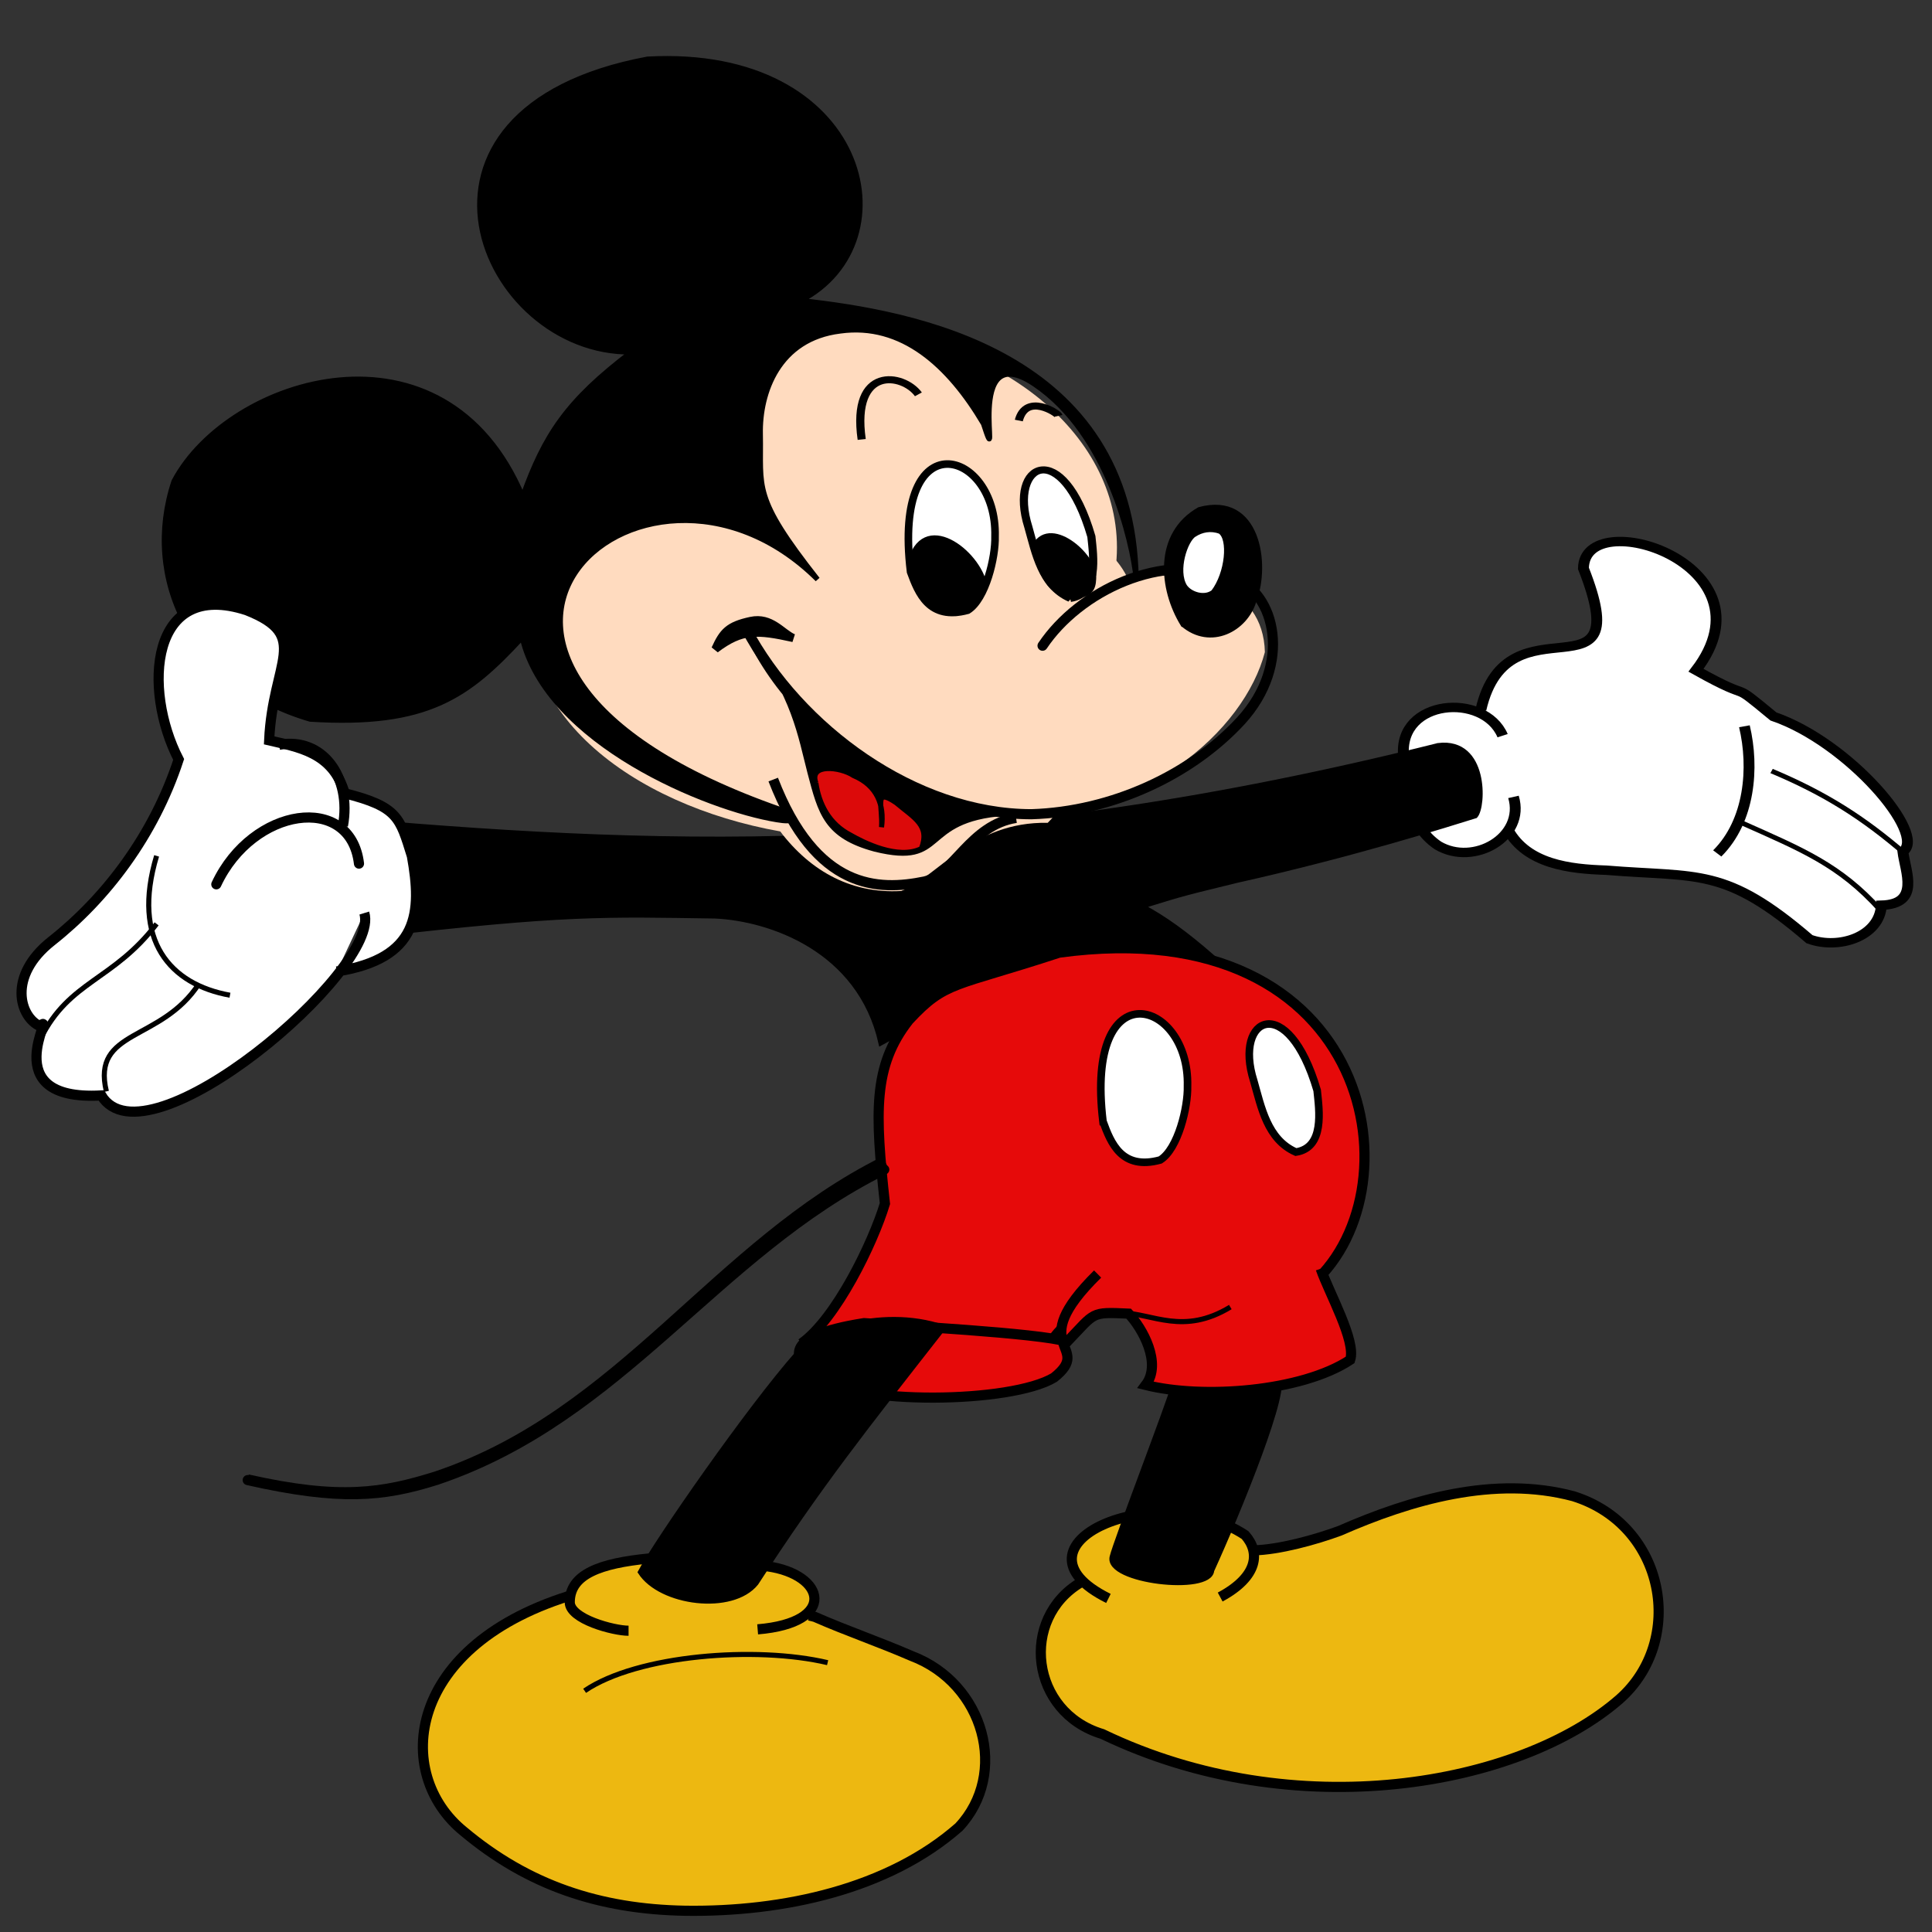 <?xml version="1.0" encoding="UTF-8" standalone="no"?>
<!-- Created with Inkscape (http://www.inkscape.org/) -->

<svg
   xmlns:dc="http://purl.org/dc/elements/1.1/"
   xmlns:cc="http://creativecommons.org/ns#"
   xmlns:rdf="http://www.w3.org/1999/02/22-rdf-syntax-ns#"
   xmlns:svg="http://www.w3.org/2000/svg"
   xmlns="http://www.w3.org/2000/svg"
   xmlns:sodipodi="http://sodipodi.sourceforge.net/DTD/sodipodi-0.dtd"
   xmlns:inkscape="http://www.inkscape.org/namespaces/inkscape"
   width="32px"
   height="32px"
   id="svg3070"
   version="1.1"
   inkscape:version="0.48.4 r9939"
   sodipodi:docname="New document 2">
  <rect width="100%" height="100%" fill="#333333" stroke="none"/>
  <defs
     id="defs3072" />
  <sodipodi:namedview
     id="base"
     pagecolor="#ffffff"
     bordercolor="#666666"
     borderopacity="1.0"
     inkscape:pageopacity="0.0"
     inkscape:pageshadow="2"
     inkscape:zoom="11.197802"
     inkscape:cx="16"
     inkscape:cy="19.57213"
     inkscape:current-layer="layer1"
     showgrid="true"
     inkscape:grid-bbox="true"
     inkscape:document-units="px"
     inkscape:window-width="874"
     inkscape:window-height="683"
     inkscape:window-x="0"
     inkscape:window-y="55"
     inkscape:window-maximized="0" />
  <g
     id="layer1"
     inkscape:label="Layer 1"
     inkscape:groupmode="layer">
    <g
       id="g5476"
       transform="matrix(0.09,0,0,0.078,-24.657,-8.864)"
       style="fill:#ffffff;fill-opacity:1">
      <path
         sodipodi:nodetypes="ccccccccc"
         id="path4517"
         d="m 546.5,264.362 c 4.961,-24.943 28.97,-0.442 18.875,-30.016 0.115,-13.828 35.752,-0.97 20.712,21.623 11.595,7.504 5.37,1.33 14.243,9.806 13.873,5.476 28.344,25.102 23.832,28.703 0.477,4.372 3.243,11.142 -3.955,11.384 -0.309,6.678 -7.858,9.455 -13.234,7.212 -15.558,-15.427 -20.37,-13.039 -37.416,-14.648 -6.795,-0.249 -14.549,-1.309 -18.057,-8.564"
         style="fill:#ffffff;fill-opacity:1;fill-rule:evenodd;stroke:#000000;stroke-width:2;stroke-linecap:butt;stroke-linejoin:miter;stroke-miterlimit:4;stroke-opacity:1;stroke-dasharray:none"
         inkscape:connector-curvature="0" />
      <path
         sodipodi:nodetypes="cccc"
         id="path4525"
         d="m 552.5,282.862 c 2.213,8.493 -7.298,14.787 -13.884,10.324 -5.717,-4.449 -5.765,-12.397 -6.341,-19.014 -0.996,-12.108 14.79,-13.561 18.225,-4.31"
         style="fill:#ffffff;fill-opacity:1;fill-rule:evenodd;stroke:#000000;stroke-width:2;stroke-linecap:butt;stroke-linejoin:miter;stroke-miterlimit:4;stroke-opacity:1;stroke-dasharray:none"
         inkscape:connector-curvature="0" />
      <path
         sodipodi:nodetypes="cc"
         id="path4533"
         d="m 624.5,294.862 c -7.614,-7.547 -14.558,-12.682 -24.5,-17.5"
         style="fill:#ffffff;fill-opacity:1;fill-rule:evenodd;stroke:#000000;stroke-width:1px;stroke-linecap:butt;stroke-linejoin:miter;stroke-opacity:1"
         inkscape:connector-curvature="0" />
      <path
         sodipodi:nodetypes="cc"
         id="path4535"
         d="m 620,306.862 c -7.457,-9.557 -14.398,-12.789 -25.5,-18.5"
         style="fill:#ffffff;fill-opacity:1;fill-rule:evenodd;stroke:#000000;stroke-width:1px;stroke-linecap:butt;stroke-linejoin:miter;stroke-opacity:1"
         inkscape:connector-curvature="0" />
      <path
         sodipodi:nodetypes="cc"
         id="path4537"
         d="m 595,267.862 c 1.816,8.803 0.999,20.117 -5,27"
         style="fill:#ffffff;fill-opacity:1;fill-rule:evenodd;stroke:#000000;stroke-width:2;stroke-linecap:butt;stroke-linejoin:miter;stroke-miterlimit:4;stroke-opacity:1;stroke-dasharray:none"
         inkscape:connector-curvature="0" />
    </g>
    <g
       id="g3374"
       transform="matrix(0.09,0,0,0.078,-23.693,-8.97)">
      <path
         id="path3329"
         style="fill:#000000;fill-opacity:1;fill-rule:evenodd;stroke:#000000;stroke-width:1px;stroke-linecap:butt;stroke-linejoin:miter;stroke-opacity:1"
         d="m 527.964,273.276 c 8.743,-1.243 8.344,12.936 6.763,15 -4.763,1.71 -22.521,8.205 -43.914,13.712 -11.903,3.321 -10.964,3.228 -17.411,5.464 8.049,4.887 16.314,13.693 29.139,28.976 -30.47,-14.074 -45.828,-20.131 -77.126,0.01 -3.895,-19.795 -20.329,-26.332 -30.524,-26.891 -20.26,-0.343 -27.599,-0.761 -62.891,3.958 7.707,-5.282 7.788,-18.991 -3,-24.143 59.212,5.848 115.979,7.864 198.964,-16.086 z"
         sodipodi:nodetypes="cccccccccc"
         inkscape:connector-curvature="0" />
    </g>
    <g
       id="g3244"
       transform="matrix(0.09,0,0,0.078,-23.693,-8.97)">
      <g
         id="g3209">
        <path
           style="fill:#ffdbbf;fill-opacity:1;stroke:none"
           d="m 496.035,253.482 c -3.712,16.43 -22.28,36.593 -50.735,35.002 -29.83,1.333 -57.452,-18.218 -57.452,-35.002 0,-16.784 24.234,-30.406 54.094,-30.406 14.93,0 25.669,6.234 29.03,15.184 11.669,-3.247 24.799,0.996 25.064,15.221 z"
           id="path3196"
           sodipodi:nodetypes="ccsscc"
           inkscape:connector-curvature="0" />
        <path
           transform="matrix(0.601,0,0,1.008,265.729,178.564)"
           style="fill:#ffdbbf;fill-opacity:1;stroke:none"
           d="m 325.976,77.969 c 2.702,14.462 1.763,24.734 -9.262,32.305 -23.224,-0.266 -33.312,11.213 -44.831,14.364 -32.25,1.303 -50.975,-21.404 -54.094,-46.669 -3.171,-25.692 24.234,-46.669 54.094,-46.669 29.86,0 54.094,20.908 54.094,46.669 z"
           id="path3194"
           sodipodi:nodetypes="cccssc"
           inkscape:connector-curvature="0" />
        <path
           sodipodi:type="arc"
           style="fill:#ffdbbf;fill-opacity:1;stroke:none"
           id="path3190"
           sodipodi:cx="271.88257"
           sodipodi:cy="77.96904"
           sodipodi:rx="54.09367"
           sodipodi:ry="46.669048"
           d="m 325.976,77.969 c 0,25.775 -24.219,46.669 -54.094,46.669 -29.875,0 -54.094,-20.894 -54.094,-46.669 0,-25.775 24.219,-46.669 54.094,-46.669 29.875,0 54.094,20.894 54.094,46.669 z"
           transform="translate(142.836,153.262)" />
      </g>
      <path
         sodipodi:nodetypes="cccsc"
         id="path3192"
         d="m 325.976,77.969 c 0,25.761 -24.234,46.669 -54.094,46.669 -28.092,-2.828 -54.094,-20.908 -54.094,-46.669 0,-25.761 24.234,-46.669 54.094,-46.669 29.86,0 54.094,20.908 54.094,46.669 z"
         style="fill:#ffdbbf;fill-opacity:1;stroke:none"
         transform="translate(142.836,168.112)"
         inkscape:connector-curvature="0" />
      <path
         style="fill:none;stroke:#000000;stroke-width:1.5;stroke-linecap:butt;stroke-linejoin:miter;stroke-miterlimit:4;stroke-opacity:1;stroke-dasharray:none"
         d="m 421.839,208.316 c -1.947,-15.76 7.616,-14.055 10.434,-9.578"
         id="path3257"
         sodipodi:nodetypes="cc"
         inkscape:connector-curvature="0" />
      <path
         style="fill:none;stroke:#000000;stroke-width:1.5;stroke-linecap:butt;stroke-linejoin:miter;stroke-miterlimit:4;stroke-opacity:1;stroke-dasharray:none"
         d="m 450.75,204.3 c 1.364,-5.931 7.165,-1.589 7.312,-1"
         id="path3259"
         sodipodi:nodetypes="cc"
         inkscape:connector-curvature="0" />
    </g>
    <path
       id="path1908"
       style="fill:#000000;fill-opacity:1;fill-rule:evenodd;stroke:#000000;stroke-width:0.084px;stroke-linecap:butt;stroke-linejoin:miter;stroke-opacity:1"
       d="M 18.819,9.585 C 18.756,8.976 18.351,7.187 17.139,6.366 15.927,5.544 16.622,8.046 16.289,7.019 15.717,6.051 14.938,5.342 13.916,5.483 12.893,5.608 12.58,6.503 12.594,7.189 c 0.018,0.899 -0.14,1.028 0.947,2.408 -2.928,-2.908 -7.592,1.374 -0.611,3.813 0.329,0.159 0.221,0.218 -0.066,0.167 C 11.713,13.389 9.06,12.305 8.649,10.559 7.762,11.519 7.09,12.034 5.138,11.912 3.155,11.332 2.348,9.573 2.882,7.971 3.797,6.245 7.361,5.139 8.657,8.225 9.022,7.201 9.392,6.64 10.46,5.83 7.963,5.865 6.236,1.817 10.725,0.979 14.36,0.777 15.134,4.009 13.262,4.978 c 1.852,0.204 5.492,0.835 5.557,4.607 z"
       sodipodi:nodetypes="ccccsccccccccccc"
       inkscape:connector-curvature="0" />
    <path
       style="fill:none;stroke:#000000;stroke-width:0.168;stroke-linecap:round;stroke-linejoin:miter;stroke-miterlimit:4;stroke-opacity:1;stroke-dasharray:none"
       d="m 17.268,10.695 c 0.6,-0.896 1.98,-1.587 3.159,-1.124 0.7,0.244 0.984,1.43 0.127,2.366 -0.827,0.897 -2.134,1.507 -3.47,1.549 -1.937,-0.002 -3.85,-1.425 -4.725,-3.069"
       id="path1929"
       sodipodi:nodetypes="ccccc"
       inkscape:connector-curvature="0" />
    <path
       style="fill:#000000;fill-opacity:1;fill-rule:evenodd;stroke:#000000;stroke-width:0.084px;stroke-linecap:butt;stroke-linejoin:miter;stroke-opacity:1"
       d="m 19.594,10.341 c -0.361,-0.585 -0.449,-1.493 0.272,-1.901 0.975,-0.262 1.134,0.909 0.904,1.507 -0.141,0.479 -0.721,0.78 -1.175,0.394 z"
       id="path1938"
       sodipodi:nodetypes="cccc"
       inkscape:connector-curvature="0" />
    <path
       style="fill:#000000;fill-opacity:1;fill-rule:evenodd;stroke:#000000;stroke-width:0.134;stroke-linecap:butt;stroke-linejoin:miter;stroke-miterlimit:4;stroke-opacity:1;stroke-dasharray:none"
       d="m 11.848,10.751 c 0.128,-0.282 0.219,-0.388 0.587,-0.467 0.338,-0.073 0.516,0.203 0.705,0.284 -0.598,-0.132 -0.851,-0.15 -1.292,0.183 z"
       id="path2859"
       sodipodi:nodetypes="cscc"
       inkscape:connector-curvature="0" />
    <path
       style="fill:#000000;fill-opacity:1;fill-rule:evenodd;stroke:#000000;stroke-width:0.084px;stroke-linecap:butt;stroke-linejoin:miter;stroke-opacity:1"
       d="m 16.648,13.47 c -0.979,0.034 -3.27,-0.926 -4.225,-2.886 0.732,0.894 0.841,1.63 0.992,2.209 0.178,0.677 0.27,1.054 1.078,1.272 1.217,0.299 0.712,-0.491 2.155,-0.595 z"
       id="path2879"
       sodipodi:nodetypes="ccscc"
       inkscape:connector-curvature="0" />
    <path
       style="fill:#dc0a0a;fill-opacity:1;fill-rule:evenodd;stroke:#000000;stroke-width:0.084px;stroke-linecap:butt;stroke-linejoin:miter;stroke-opacity:1"
       d="m 13.513,12.966 c -0.118,-0.323 0.404,-0.267 0.624,-0.12 0.39,0.164 0.514,0.486 0.464,0.855 0.025,-0.344 -0.138,-0.663 0.241,-0.406 0.307,0.258 0.566,0.377 0.419,0.76 -0.387,0.194 -0.97,-0.106 -1.172,-0.222 -0.361,-0.185 -0.526,-0.52 -0.576,-0.868 z"
       id="path2889"
       sodipodi:nodetypes="ccccccc"
       inkscape:connector-curvature="0" />
    <path
       style="fill:none;stroke:#000000;stroke-width:0.168;stroke-linecap:butt;stroke-linejoin:miter;stroke-miterlimit:4;stroke-opacity:1;stroke-dasharray:none"
       d="m 12.807,12.912 c 0.709,1.837 1.747,1.844 2.508,1.688 0.477,-0.113 0.761,-0.939 1.514,-1.053"
       id="path2906"
       sodipodi:nodetypes="ccs"
       inkscape:connector-curvature="0" />
    <path
       sodipodi:nodetypes="cccc"
       id="path2938"
       d="M 15.082,9.472 C 14.775,6.938 16.518,7.44 16.481,8.884 16.491,9.225 16.327,9.922 16.029,10.107 15.388,10.281 15.21,9.82 15.082,9.472 z"
       style="fill:#ffffff;fill-opacity:1;fill-rule:evenodd;stroke:#000000;stroke-width:0.126;stroke-linecap:butt;stroke-linejoin:miter;stroke-miterlimit:4;stroke-opacity:1;stroke-dasharray:none"
       inkscape:connector-curvature="0" />
    <path
       sodipodi:nodetypes="cccc"
       id="path3044"
       d="m 16.309,9.698 c -0.151,0.29 -0.222,0.305 -0.47,0.463 -0.499,0.004 -0.783,-0.688 -0.773,-0.815 0.213,-0.909 1.138,-0.204 1.243,0.352 z"
       style="fill:#000000;fill-opacity:1;fill-rule:evenodd;stroke:#000000;stroke-width:0.084px;stroke-linecap:butt;stroke-linejoin:miter;stroke-opacity:1"
       inkscape:connector-curvature="0" />
    <g
       id="g3200"
       transform="matrix(0.09,0,0,0.078,-23.885,-8.983)">
      <path
         sodipodi:nodetypes="cccc"
         id="path2992"
         d="m 462.354,242.246 c -5.239,-2.689 -6.336,-9.577 -7.706,-15.147 -3.78,-13.769 6.259,-19.212 11.593,1.998 0.384,4.304 1.402,12.187 -3.887,13.148 z"
         style="fill:#ffffff;fill-opacity:1;fill-rule:evenodd;stroke:#000000;stroke-width:1.5;stroke-linecap:butt;stroke-linejoin:miter;stroke-miterlimit:4;stroke-opacity:1;stroke-dasharray:none"
         inkscape:connector-curvature="0" />
      <path
         sodipodi:nodetypes="cccc"
         id="path3188"
         d="m 466.639,237.729 c -0.088,1.354 0.093,3.856 -3.464,4.01 -5.522,0.051 -6.616,-7.593 -7.508,-10.225 2.61,-6.953 11.16,1.577 10.972,6.215 z"
         style="fill:#000000;fill-opacity:1;fill-rule:evenodd;stroke:#000000;stroke-width:1px;stroke-linecap:butt;stroke-linejoin:miter;stroke-opacity:1"
         inkscape:connector-curvature="0" />
    </g>
    <path
       style="fill:#ffffff;fill-opacity:1;fill-rule:evenodd;stroke:#000000;stroke-width:0.084px;stroke-linecap:butt;stroke-linejoin:miter;stroke-opacity:1"
       d="m 19.78,8.852 c -0.148,0.089 -0.319,0.598 -0.158,0.862 0.09,0.134 0.332,0.207 0.476,0.094 0.236,-0.308 0.292,-0.887 0.112,-1.007 -0.16,-0.059 -0.31,-0.025 -0.429,0.051 z"
       id="path3319"
       sodipodi:nodetypes="ccccc"
       inkscape:connector-curvature="0" />
    <path
       style="fill:#ffffff;fill-opacity:1;fill-rule:evenodd;stroke:#000000;stroke-width:0.168;stroke-linecap:butt;stroke-linejoin:miter;stroke-miterlimit:4;stroke-opacity:1;stroke-dasharray:none"
       d="M 6.034,15.123 C 6.32,16.052 2.416,19.371 1.678,18.144 -0.114,18.245 0.944,16.703 0.665,16.997 0.327,16.849 0.118,16.168 0.855,15.587 1.756,14.876 2.548,13.835 2.959,12.579 2.36,11.418 2.48,9.584 4.086,10.108 c 1.077,0.426 0.43,0.841 0.372,2.155 0.465,0.11 1.055,0.19 1.251,0.876 0.885,0.223 0.914,0.404 1.113,1.04 0.168,0.932 0.123,1.696 -1.244,1.912"
       id="path3381"
       sodipodi:nodetypes="cccscccccc"
       inkscape:connector-curvature="0" />
    <path
       style="fill:none;stroke:#000000;stroke-width:0.084px;stroke-linecap:butt;stroke-linejoin:miter;stroke-opacity:1"
       d="M 0.675,17.198 C 1.149,16.243 1.877,16.242 2.594,15.302"
       id="path3395"
       sodipodi:nodetypes="cc"
       inkscape:connector-curvature="0" />
    <path
       style="fill:none;stroke:#000000;stroke-width:0.084px;stroke-linecap:butt;stroke-linejoin:miter;stroke-opacity:1"
       d="M 1.762,18.077 C 1.513,17.04 2.667,17.265 3.297,16.291"
       id="path3397"
       sodipodi:nodetypes="cc"
       inkscape:connector-curvature="0" />
    <path
       style="fill:none;stroke:#000000;stroke-width:0.084px;stroke-linecap:butt;stroke-linejoin:miter;stroke-opacity:1"
       d="m 2.594,14.176 c -0.42,1.401 0.224,2.129 1.215,2.308"
       id="path3399"
       sodipodi:nodetypes="cc"
       inkscape:connector-curvature="0" />
    <path
       style="fill:none;stroke:#000000;stroke-width:0.168;stroke-linecap:butt;stroke-linejoin:miter;stroke-miterlimit:4;stroke-opacity:1;stroke-dasharray:none"
       d="m 4.622,12.336 c 0.726,-0.132 1.204,0.542 1.058,1.341"
       id="path3474"
       sodipodi:nodetypes="cc"
       inkscape:connector-curvature="0" />
    <path
       style="fill:none;stroke:#000000;stroke-width:0.168;stroke-linecap:round;stroke-linejoin:miter;stroke-miterlimit:4;stroke-opacity:1;stroke-dasharray:none"
       d="M 3.583,14.647 C 4.184,13.361 5.805,13.129 5.946,14.304"
       id="path3493"
       sodipodi:nodetypes="cc"
       inkscape:connector-curvature="0" />
    <path
       style="fill:#e60a0a;fill-opacity:1;fill-rule:evenodd;stroke:#000000;stroke-width:0.168;stroke-linecap:butt;stroke-linejoin:miter;stroke-miterlimit:4;stroke-opacity:1;stroke-dasharray:none"
       d="m 21.661,21.329 c -1.065,1.092 -3.505,-0.371 -4.26,0.913 -1.658,-0.171 -3.438,-0.507 -4.126,0.01 0.575,-0.409 1.183,-1.66 1.382,-2.317 -0.164,-1.513 -0.201,-2.278 0.396,-3.038 0.612,-0.657 0.742,-0.544 2.489,-1.118 5.273,-0.72 5.997,4.053 4.119,5.55 z"
       id="path3909"
       sodipodi:nodetypes="ccccccc"
       inkscape:connector-curvature="0" />
    <path
       style="fill:#edb811;fill-opacity:1;fill-rule:evenodd;stroke:#000000;stroke-width:0.168;stroke-linecap:butt;stroke-linejoin:miter;stroke-miterlimit:4;stroke-opacity:1;stroke-dasharray:none"
       d="m 17.901,26.21 c -1.016,0.602 -0.836,2.152 0.358,2.511 3.202,1.54 6.917,0.861 8.566,-0.578 1.098,-0.968 0.771,-2.88 -0.765,-3.361 -1.31,-0.349 -2.701,0.06 -3.87,0.573 -0.394,0.145 -1.004,0.316 -1.437,0.324"
       id="path4386"
       sodipodi:nodetypes="cccccc"
       inkscape:connector-curvature="0" />
    <path
       style="fill:#edb811;fill-opacity:1;fill-rule:evenodd;stroke:#000000;stroke-width:0.168;stroke-linecap:butt;stroke-linejoin:miter;stroke-miterlimit:4;stroke-opacity:1;stroke-dasharray:none"
       d="m 18.359,26.475 c -1.781,-0.883 0.783,-2.021 2.263,-1.05 0.25,0.28 0.227,0.683 -0.412,1.027"
       id="path4449"
       sodipodi:nodetypes="ccc"
       inkscape:connector-curvature="0" />
    <path
       style="fill:#000000;fill-opacity:1;fill-rule:evenodd;stroke:#000000;stroke-width:0.084px;stroke-linecap:butt;stroke-linejoin:miter;stroke-opacity:1"
       d="m 19.452,22.916 c -0.107,0.376 -0.971,2.615 -1.031,2.871 -0.101,0.406 1.62,0.601 1.648,0.225 0.439,-0.964 1.311,-3.089 1.085,-3.207 -0.259,-0.099 -1.492,0.413 -1.701,0.111 z"
       id="path4313"
       sodipodi:nodetypes="ccccc"
       inkscape:connector-curvature="0" />
    <path
       style="fill:#e60a0a;fill-opacity:1;fill-rule:evenodd;stroke:#000000;stroke-width:0.168;stroke-linecap:butt;stroke-linejoin:miter;stroke-miterlimit:4;stroke-opacity:1;stroke-dasharray:none"
       d="m 21.875,21.014 c 0.137,0.399 0.592,1.2 0.488,1.51 -0.806,0.531 -2.44,0.652 -3.386,0.416 0.272,-0.36 -0.054,-0.94 -0.283,-1.182 -0.637,-0.029 -0.545,-0.026 -1.018,0.465 -0.452,-0.144 -2.867,-0.273 -3.365,-0.308 -1.423,0.224 -1.141,0.607 -0.806,0.887 0.666,0.475 3.236,0.445 3.953,0.015 0.678,-0.54 -0.534,-0.478 0.722,-1.715"
       id="path3907"
       sodipodi:nodetypes="ccccccccc"
       inkscape:connector-curvature="0" />
    <path
       style="fill:none;stroke:#000000;stroke-width:0.084px;stroke-linecap:butt;stroke-linejoin:miter;stroke-opacity:1"
       d="m 20.378,21.649 c -0.778,0.472 -1.279,0.109 -1.8,0.095"
       id="path3542"
       sodipodi:nodetypes="cc"
       inkscape:connector-curvature="0" />
    <path
       style="fill:#ffffff;fill-opacity:1;fill-rule:evenodd;stroke:#000000;stroke-width:0.126;stroke-linecap:butt;stroke-linejoin:miter;stroke-miterlimit:4;stroke-opacity:1;stroke-dasharray:none"
       d="m 18.269,18.578 c -0.306,-2.534 1.436,-2.032 1.4,-0.588 0.009,0.342 -0.155,1.038 -0.452,1.223 -0.641,0.175 -0.819,-0.286 -0.947,-0.635 z"
       id="path3913"
       sodipodi:nodetypes="cccc"
       inkscape:connector-curvature="0" />
    <path
       style="fill:#ffffff;fill-opacity:1;fill-rule:evenodd;stroke:#000000;stroke-width:0.126;stroke-linecap:butt;stroke-linejoin:miter;stroke-miterlimit:4;stroke-opacity:1;stroke-dasharray:none"
       d="m 21.464,19.082 c -0.474,-0.209 -0.573,-0.744 -0.697,-1.177 -0.342,-1.07 0.566,-1.493 1.049,0.155 0.035,0.334 0.127,0.947 -0.352,1.022 z"
       id="path3919"
       sodipodi:nodetypes="cccc"
       inkscape:connector-curvature="0" />
    <path
       style="fill:#edb811;fill-opacity:1;fill-rule:evenodd;stroke:#000000;stroke-width:0.168;stroke-linecap:butt;stroke-linejoin:miter;stroke-miterlimit:4;stroke-opacity:1;stroke-dasharray:none"
       d="m 9.55,26.396 c -2.841,0.829 -3.051,2.988 -1.865,3.942 1.059,0.886 2.239,1.285 3.665,1.31 1.629,0.023 3.366,-0.36 4.533,-1.386 0.826,-0.88 0.426,-2.377 -0.787,-2.835 C 14.57,27.198 14.02,27.011 13.497,26.781 l -0.047,-0.012 -0.047,-0.011"
       id="path4079"
       sodipodi:nodetypes="cccccccc"
       inkscape:connector-curvature="0" />
    <path
       id="path4075"
       style="fill:#edb811;fill-opacity:1;fill-rule:evenodd;stroke:#000000;stroke-width:0.168;stroke-linecap:butt;stroke-linejoin:miter;stroke-miterlimit:4;stroke-opacity:1;stroke-dasharray:none"
       d="m 12.549,26.987 c 1.331,-0.11 1.123,-0.91 0.161,-1.044 -0.963,-0.134 -1.171,-0.207 -1.967,-0.129 -0.796,0.079 -1.306,0.257 -1.306,0.724 0,0.28 0.727,0.472 0.974,0.472"
       sodipodi:nodetypes="cccsc"
       inkscape:connector-curvature="0" />
    <path
       style="fill:#000000;fill-opacity:1;fill-rule:evenodd;stroke:#000000;stroke-width:0.084px;stroke-linecap:butt;stroke-linejoin:miter;stroke-opacity:1"
       d="m 13.211,22.417 c -0.796,0.899 -2.321,3.094 -2.604,3.622 0.338,0.521 1.52,0.672 1.915,0.182 1.04,-1.607 1.811,-2.576 3.108,-4.234 -1.078,-0.37 -2.289,0.122 -2.419,0.43 z"
       id="path3925"
       sodipodi:nodetypes="ccccc"
       inkscape:connector-curvature="0" />
    <path
       style="fill:none;stroke:#000000;stroke-width:0.084px;stroke-linecap:butt;stroke-linejoin:miter;stroke-opacity:1"
       d="M 9.683,28.005 C 10.559,27.409 12.524,27.259 13.708,27.539"
       id="path4231"
       sodipodi:nodetypes="cc"
       inkscape:connector-curvature="0" />
    <path
       style="fill:none;stroke:#000000;stroke-width:0.168;stroke-linecap:butt;stroke-linejoin:miter;stroke-miterlimit:4;stroke-opacity:1;stroke-dasharray:none"
       d="m 14.655,19.23 c -2.801,1.391 -4.339,4.18 -7.419,5.22 -0.897,0.284 -1.61,0.397 -3.134,0.054"
       id="path5483"
       sodipodi:nodetypes="ccc"
       inkscape:connector-curvature="0" />
    <path
       style="fill:none;stroke:#000000;stroke-width:0.168;stroke-linecap:round;stroke-linejoin:miter;stroke-miterlimit:4;stroke-opacity:1;stroke-dasharray:none"
       d="m 14.646,19.372 c -2.801,1.391 -4.33,4.098 -7.409,5.138 -0.897,0.284 -1.61,0.348 -3.134,0.005"
       id="path6387"
       sodipodi:nodetypes="ccc"
       inkscape:connector-curvature="0" />
  </g>
</svg>
